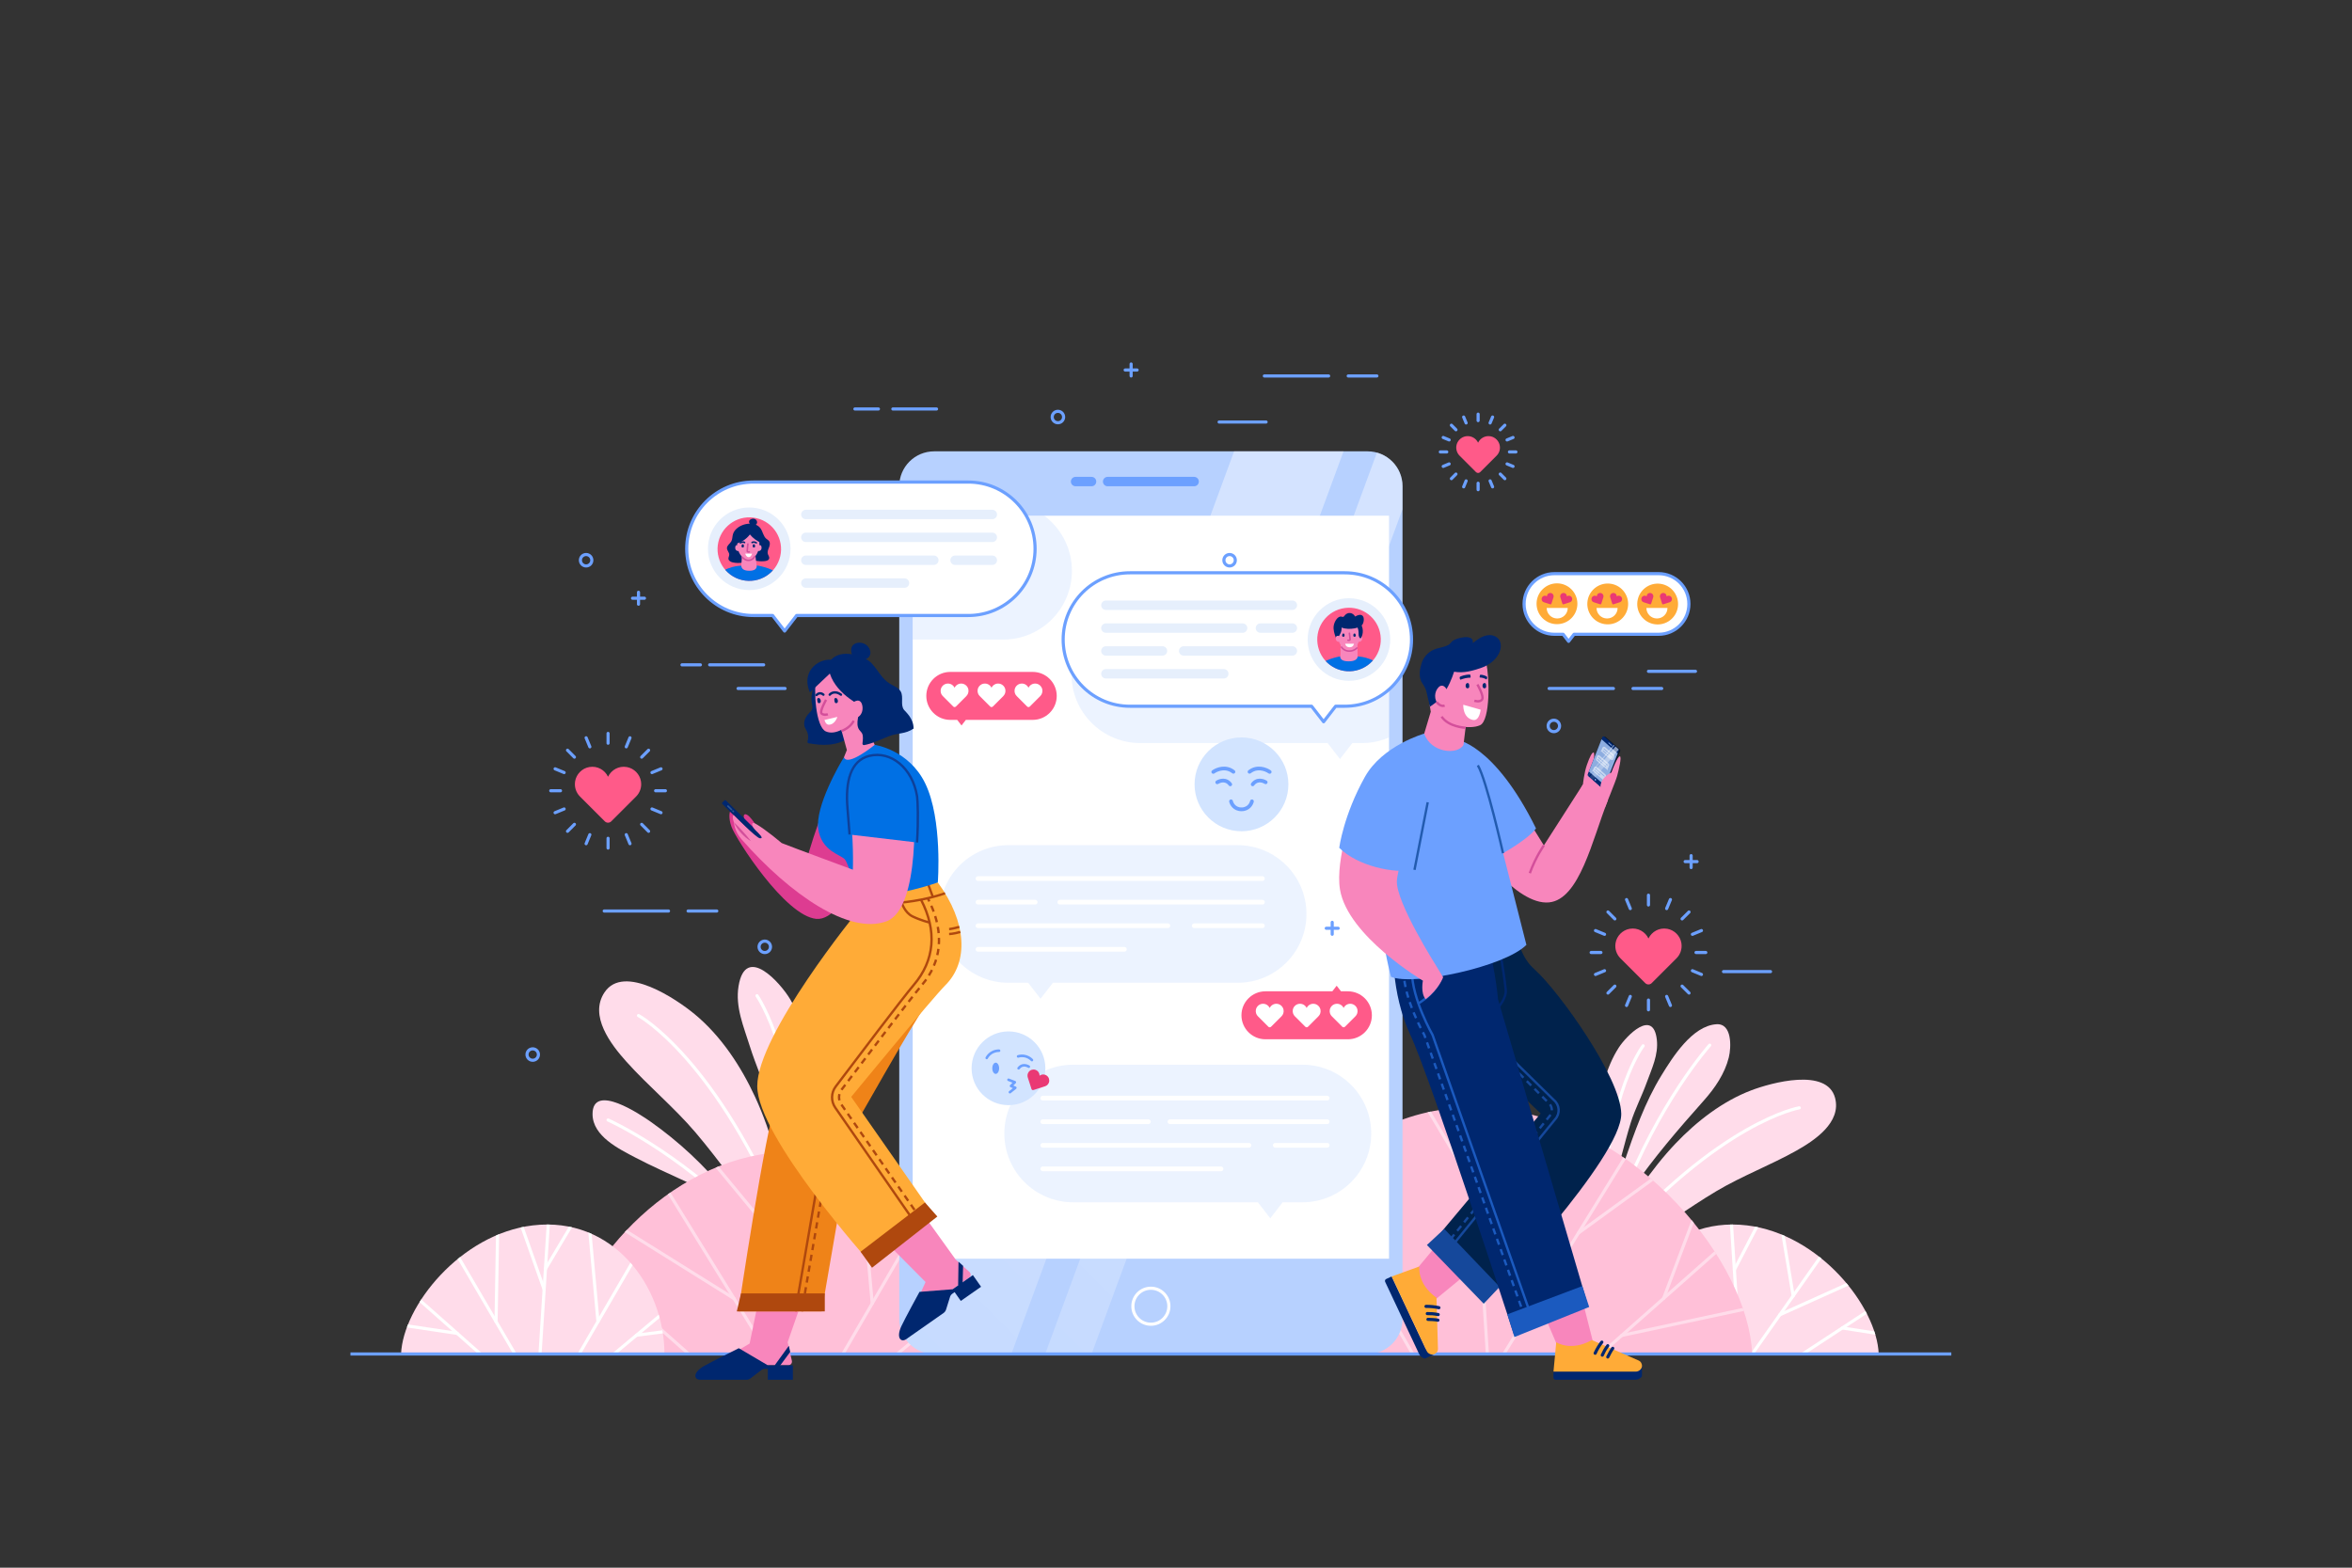 <?xml version="1.0" encoding="utf-8"?>
<!-- Generator: Adobe Illustrator 23.0.2, SVG Export Plug-In . SVG Version: 6.00 Build 0)  -->
<svg version="1.1" xmlns="http://www.w3.org/2000/svg" xmlns:xlink="http://www.w3.org/1999/xlink" x="0px" y="0px"
	 viewBox="0 0 750 500" style="enable-background:new 0 0 750 500;" xml:space="preserve">
<rect x="0" y="0" width="750" height="500" fill="#333333" stroke="none"/>
<style type="text/css">
	.st0{fill:#FFDCEA;}
	.st1{fill:none;stroke:#FFFFFF;stroke-linecap:round;stroke-miterlimit:10;}
	.st2{clip-path:url(#SVGID_2_);}
	.st3{fill:#FFC0D8;}
	.st4{clip-path:url(#SVGID_4_);}
	.st5{fill:none;stroke:#FFDCEA;stroke-linecap:round;stroke-miterlimit:10;}
	.st6{clip-path:url(#SVGID_6_);}
	.st7{clip-path:url(#SVGID_8_);}
	.st8{fill:#B7D1FF;}
	.st9{fill:none;stroke:#FFFFFF;stroke-linecap:round;stroke-linejoin:round;stroke-miterlimit:10;}
	.st10{fill:#FFFFFF;}
	.st11{fill:none;stroke:#6CA0FF;stroke-width:3;stroke-linecap:round;stroke-linejoin:round;stroke-miterlimit:10;}
	.st12{clip-path:url(#SVGID_10_);}
	.st13{fill:url(#SVGID_11_);}
	.st14{fill:url(#SVGID_12_);}
	.st15{opacity:0.25;clip-path:url(#SVGID_14_);fill:#B7D1FF;}
	.st16{clip-path:url(#SVGID_14_);}
	.st17{opacity:0.25;fill:#B7D1FF;}
	.st18{fill:none;stroke:#FFFFFF;stroke-width:1.5;stroke-linecap:round;stroke-linejoin:round;stroke-miterlimit:10;}
	.st19{fill:none;stroke:#6CA0FF;stroke-linejoin:round;stroke-miterlimit:10;}
	.st20{fill:#00276F;}
	.st21{fill:#F886BC;}
	.st22{fill:none;stroke:#D34F9B;stroke-width:0.75;stroke-miterlimit:10;}
	.st23{fill:none;stroke:#00276F;stroke-width:0.75;stroke-linecap:round;stroke-miterlimit:10;}
	.st24{fill:#DD3C91;}
	.st25{fill:#EF8318;}
	.st26{fill:none;stroke:#AF480E;stroke-width:0.75;stroke-miterlimit:10;}
	.st27{fill:none;stroke:#AF480E;stroke-width:0.75;stroke-miterlimit:10;stroke-dasharray:2,1.5;}
	.st28{fill:#FFAB37;}
	.st29{fill:none;stroke:#AF480E;stroke-width:0.75;stroke-linecap:round;stroke-miterlimit:10;}
	.st30{fill:none;stroke:#AF480E;stroke-width:0.75;stroke-miterlimit:10;stroke-dasharray:2.018,1.513;}
	.st31{fill:#AF480E;}
	.st32{fill:none;stroke:#2D5491;stroke-width:0.5;stroke-linecap:round;stroke-miterlimit:10;}
	.st33{fill:#0070E4;}
	.st34{fill:#D34F9B;}
	.st35{fill:none;stroke:#0E4099;stroke-width:0.75;stroke-miterlimit:10;}
	.st36{fill:none;stroke:#00276F;stroke-linecap:round;stroke-miterlimit:10;}
	.st37{fill:#00224C;}
	.st38{fill:none;stroke:#15489B;stroke-width:0.75;stroke-miterlimit:10;stroke-dasharray:2,1.5;}
	.st39{fill:none;stroke:#15489B;stroke-width:0.75;stroke-miterlimit:10;}
	.st40{fill:#15489B;}
	.st41{fill:none;stroke:#1B5ABF;stroke-width:0.75;stroke-miterlimit:10;}
	.st42{fill:none;stroke:#1B5ABF;stroke-width:0.75;stroke-miterlimit:10;stroke-dasharray:2,1.5;}
	.st43{fill:#1B5ABF;}
	.st44{fill:none;stroke:#00276F;stroke-width:0.75;stroke-miterlimit:10;}
	.st45{fill:#0A172B;}
	.st46{fill:#8DADE0;}
	.st47{fill:none;stroke:#8DADE0;stroke-width:0.25;stroke-linecap:round;stroke-miterlimit:10;}
	.st48{opacity:0.55;fill:#8DADE0;}
	.st49{opacity:0.51;fill:#FFFFFF;}
	.st50{clip-path:url(#SVGID_16_);fill:url(#SVGID_17_);}
	.st51{clip-path:url(#SVGID_16_);fill:url(#SVGID_18_);}
	.st52{fill:#6CA0FF;}
	.st53{fill:none;stroke:#225BAF;stroke-width:0.75;stroke-miterlimit:10;}
	.st54{fill:none;stroke:#6CA0FF;stroke-linecap:round;stroke-linejoin:round;stroke-miterlimit:10;}
	.st55{fill:#FF5A89;}
	.st56{fill:#D2E4FF;}
	.st57{fill:#EA3974;}
	.st58{fill:#FFFFFF;stroke:#6CA0FF;stroke-linecap:round;stroke-linejoin:round;stroke-miterlimit:10;}
	.st59{fill:#E6EFFC;}
	.st60{clip-path:url(#SVGID_20_);}
	.st61{fill:none;stroke:#D34F9B;stroke-width:0.5;stroke-linecap:round;stroke-linejoin:round;stroke-miterlimit:10;}
	.st62{fill:none;stroke:#00276F;stroke-width:0.5;stroke-linecap:round;stroke-linejoin:round;stroke-miterlimit:10;}
	.st63{fill:none;stroke:#E6EFFC;stroke-width:3;stroke-linecap:round;stroke-linejoin:round;stroke-miterlimit:10;}
	.st64{clip-path:url(#SVGID_22_);}
</style>
<g id="OBJECTS">
	<g>
		<g>
			<g>
				<g>
					<path class="st0" d="M510.22,379.7c-0.85-7.52-1.49-15.11-0.88-22.66c0.61-7.61,2.68-16.53,6.9-22.99
						c2.44-3.73,10.91-12.43,12.08-2.53c0.58,4.89-1.62,9.33-3.24,13.8c-1.55,4.28-3.71,8.41-5.07,12.75
						c-2.16,6.94-3.66,14.07-6.06,20.95"/>
				</g>
				<g>
					<path class="st0" d="M513.81,393.45c6.08-10.27,12.5-20.35,20.51-28.76c6.68-7.01,14.93-13.46,24.2-16.97
						c6.25-2.37,24.05-7.3,26.64,2.43c2.09,7.87-6.58,13.61-12.37,16.86c-8.3,4.65-17.24,8.01-25.44,12.88
						c-9.48,5.63-18.26,12.37-27.99,17.6"/>
				</g>
				<g>
					<path class="st0" d="M517.96,370.54c3.3-9.57,6.54-18.92,11.83-27.55c3.53-5.75,9.82-15.84,17.57-16.32
						c5-0.31,4.72,7.36,3.92,10.57c-1.28,5.18-4.44,9.8-7.94,13.73c-8.41,9.46-15.81,18.06-23.04,28.44"/>
				</g>
				<path class="st1" d="M545.19,333.35c0,0-16.38,18.3-28.18,49.37"/>
				<path class="st1" d="M573.74,353.33c0,0-25.31,4.29-60.87,45.11"/>
				<path class="st1" d="M523.96,333.55c0,0-11.12,14.27-12.8,51.73"/>
			</g>
			<g>
				<g>
					<path class="st0" d="M257.45,381.96c1.64-10.3,2.98-20.71,2.62-31.14c-0.37-10.52-2.66-22.92-8.08-32.08
						c-3.13-5.29-14.24-17.78-16.48-4.23c-1.1,6.7,1.65,12.95,3.6,19.2c1.87,5.99,4.59,11.81,6.19,17.87
						c2.55,9.69,4.17,19.6,7.05,29.21"/>
				</g>
				<g>
					<path class="st0" d="M251.99,387.29c-2.69-12.92-5.82-25.76-11.2-37.42c-4.49-9.72-10.82-19.42-19.27-26.4
						c-5.69-4.71-22.57-16.23-28.75-6.97c-5,7.49,2.03,16.59,6.93,22.06c7.02,7.83,15.18,14.54,22.03,22.57
						c7.91,9.28,14.7,19.47,23.01,28.42"/>
				</g>
				<g>
					<path class="st0" d="M231.6,380.31c-6.95-8.57-15.08-16.17-24.1-22.53c-3.05-2.15-18.59-12.69-18.55-2.42
						c0.03,7.04,8.46,11.1,13.65,13.83c10.71,5.63,22.3,9.68,32.26,16.54"/>
				</g>
				<path class="st1" d="M193.9,357.21c0,0,21.46,9.54,43.92,32"/>
				<path class="st1" d="M203.6,323.9c0,0,24.96,13.52,47.6,68.95"/>
				<path class="st1" d="M241.39,317.58c0,0,14.42,20.33,14.42,72.01"/>
			</g>
			<g>
				<path class="st0" d="M557.09,390.83c23.05,2.76,41.38,25.79,41.99,41.01h-83.99C515.09,410.19,531.59,387.78,557.09,390.83z"/>
				<g>
					<defs>
						<path id="SVGID_1_" d="M557.09,390.83c23.05,2.76,41.38,25.79,41.99,41.01h-83.99C515.09,410.19,531.59,387.78,557.09,390.83z
							"/>
					</defs>
					<clipPath id="SVGID_2_">
						<use xlink:href="#SVGID_1_"  style="overflow:visible;"/>
					</clipPath>
					<g class="st2">
						<line class="st1" x1="551.94" y1="387.56" x2="555.01" y2="435.66"/>
						<line class="st1" x1="553.05" y1="404.99" x2="561.17" y2="389.41"/>
						<line class="st1" x1="543.86" y1="434.55" x2="523.77" y2="399.99"/>
						<line class="st1" x1="539.03" y1="391.2" x2="536.28" y2="421.52"/>
						<line class="st1" x1="537.25" y1="436.91" x2="516.19" y2="419.33"/>
						<line class="st1" x1="524.02" y1="425.86" x2="514.92" y2="424.69"/>
						<line class="st1" x1="582.35" y1="398.32" x2="557.32" y2="433.86"/>
						<line class="st1" x1="568.28" y1="392.14" x2="571.8" y2="413.31"/>
						<line class="st1" x1="598.01" y1="416.63" x2="570.69" y2="434.55"/>
						<line class="st1" x1="592" y1="408.32" x2="567.56" y2="419.33"/>
						<line class="st1" x1="587.47" y1="423.54" x2="602.32" y2="425.86"/>
					</g>
				</g>
			</g>
			<g>
				<path class="st3" d="M245.63,367.76c-36.02,4.31-64.66,40.3-65.62,64.08h131.24C311.25,398.02,285.48,362.99,245.63,367.76z"/>
				<g>
					<defs>
						<path id="SVGID_3_" d="M245.63,367.76c-36.02,4.31-64.66,40.3-65.62,64.08h131.24C311.25,398.02,285.48,362.99,245.63,367.76z
							"/>
					</defs>
					<clipPath id="SVGID_4_">
						<use xlink:href="#SVGID_3_"  style="overflow:visible;"/>
					</clipPath>
					<g class="st4">
						<line class="st5" x1="253.67" y1="362.65" x2="248.88" y2="437.81"/>
						<line class="st5" x1="251.28" y1="399.58" x2="226.88" y2="370.06"/>
						<line class="st5" x1="266.31" y1="436.07" x2="297.7" y2="382.07"/>
						<line class="st5" x1="273.86" y1="368.34" x2="278.14" y2="415.71"/>
						<line class="st5" x1="276.64" y1="439.75" x2="309.53" y2="412.29"/>
						<line class="st5" x1="297.31" y1="422.49" x2="311.53" y2="420.66"/>
						<line class="st5" x1="251.96" y1="389.48" x2="267.95" y2="362.65"/>
						<line class="st5" x1="209.33" y1="374.05" x2="246.56" y2="434.42"/>
						<line class="st5" x1="194.72" y1="389.59" x2="234.06" y2="414.16"/>
						<line class="st5" x1="186.89" y1="402.88" x2="224.38" y2="436.07"/>
						<line class="st5" x1="180.01" y1="417.39" x2="208" y2="421.58"/>
					</g>
				</g>
			</g>
			<g>
				<path class="st3" d="M478.71,353.7c43.92,5.26,78.85,49.15,80.02,78.14H398.69C398.69,390.59,430.12,347.88,478.71,353.7z"/>
				<g>
					<defs>
						<path id="SVGID_5_" d="M478.71,353.7c43.92,5.26,78.85,49.15,80.02,78.14H398.69C398.69,390.59,430.12,347.88,478.71,353.7z"
							/>
					</defs>
					<clipPath id="SVGID_6_">
						<use xlink:href="#SVGID_5_"  style="overflow:visible;"/>
					</clipPath>
					<g class="st6">
						<line class="st5" x1="468.91" y1="347.46" x2="474.75" y2="439.11"/>
						<line class="st5" x1="471.83" y1="392.5" x2="501.58" y2="356.51"/>
						<line class="st5" x1="453.5" y1="437" x2="415.22" y2="371.15"/>
						<line class="st5" x1="444.29" y1="354.4" x2="439.07" y2="412.17"/>
						<line class="st5" x1="440.9" y1="441.49" x2="400.79" y2="408"/>
						<line class="st5" x1="415.69" y1="420.44" x2="398.36" y2="418.21"/>
						<line class="st5" x1="470.99" y1="380.19" x2="451.49" y2="347.46"/>
						<line class="st5" x1="522.98" y1="361.37" x2="477.58" y2="434.99"/>
						<line class="st5" x1="533.77" y1="371.15" x2="503.3" y2="393.29"/>
						<line class="st5" x1="550.35" y1="396.53" x2="504.63" y2="437"/>
						<line class="st5" x1="530.49" y1="414.11" x2="540.8" y2="386.75"/>
						<line class="st5" x1="517.15" y1="425.92" x2="562.62" y2="416.2"/>
					</g>
				</g>
			</g>
			<g>
				<path class="st0" d="M169.88,390.83c-23.05,2.76-41.38,25.79-41.99,41.01h83.99C211.87,410.19,195.38,387.78,169.88,390.83z"/>
				<g>
					<defs>
						<path id="SVGID_7_" d="M169.88,390.83c-23.05,2.76-41.38,25.79-41.99,41.01h83.99C211.87,410.19,195.38,387.78,169.88,390.83z
							"/>
					</defs>
					<clipPath id="SVGID_8_">
						<use xlink:href="#SVGID_7_"  style="overflow:visible;"/>
					</clipPath>
					<g class="st7">
						<line class="st1" x1="175.02" y1="387.56" x2="171.96" y2="435.66"/>
						<line class="st1" x1="173.49" y1="411.2" x2="165.79" y2="389.41"/>
						<line class="st1" x1="183.11" y1="434.55" x2="203.2" y2="399.99"/>
						<line class="st1" x1="187.94" y1="391.2" x2="190.68" y2="421.52"/>
						<line class="st1" x1="189.72" y1="436.91" x2="210.77" y2="419.33"/>
						<line class="st1" x1="202.95" y1="425.86" x2="212.05" y2="424.69"/>
						<line class="st1" x1="173.93" y1="404.73" x2="184.16" y2="387.56"/>
						<line class="st1" x1="144.61" y1="398.32" x2="165.79" y2="434.55"/>
						<line class="st1" x1="158.69" y1="392.14" x2="158.18" y2="421.52"/>
						<line class="st1" x1="132.28" y1="413.31" x2="156.27" y2="434.55"/>
						<line class="st1" x1="127.88" y1="422.59" x2="145.8" y2="425.27"/>
					</g>
				</g>
			</g>
		</g>
		<g>
			<g>
				<path class="st8" d="M436.1,431.84H297.88c-6.15,0-11.13-4.98-11.13-11.13V155.08c0-6.15,4.98-11.13,11.13-11.13H436.1
					c6.15,0,11.13,4.98,11.13,11.13v265.63C447.22,426.86,442.24,431.84,436.1,431.84z"/>
				<g>
					<path class="st9" d="M372.73,416.61c0,3.17-2.57,5.74-5.74,5.74c-3.17,0-5.74-2.57-5.74-5.74c0-3.17,2.57-5.74,5.74-5.74
						C370.16,410.87,372.73,413.44,372.73,416.61z"/>
				</g>
				<rect x="291.04" y="164.48" class="st10" width="151.89" height="236.97"/>
				<line class="st11" x1="353.2" y1="153.59" x2="380.78" y2="153.59"/>
				<line class="st11" x1="342.98" y1="153.59" x2="348.07" y2="153.59"/>
				<g>
					<defs>
						<path id="SVGID_9_" d="M436.1,431.84H297.88c-6.15,0-11.13-4.98-11.13-11.13V155.08c0-6.15,4.98-11.13,11.13-11.13H436.1
							c6.15,0,11.13,4.98,11.13,11.13v265.63C447.22,426.86,442.24,431.84,436.1,431.84z"/>
					</defs>
					<clipPath id="SVGID_10_">
						<use xlink:href="#SVGID_9_"  style="overflow:visible;"/>
					</clipPath>
					<g class="st12">
						<linearGradient id="SVGID_11_" gradientUnits="userSpaceOnUse" x1="482.741" y1="155.6" x2="242.077" y2="396.264">
							<stop  offset="0.27" style="stop-color:#FFFFFF;stop-opacity:0.4"/>
							<stop  offset="1" style="stop-color:#FFFFFF;stop-opacity:0.2"/>
						</linearGradient>
						<polygon class="st13" points="405,112.76 284.91,439.1 319.82,439.1 439.9,112.76 						"/>
						<linearGradient id="SVGID_12_" gradientUnits="userSpaceOnUse" x1="513.359" y1="160.626" x2="282.748" y2="391.238">
							<stop  offset="0.27" style="stop-color:#FFFFFF;stop-opacity:0.4"/>
							<stop  offset="1" style="stop-color:#FFFFFF;stop-opacity:0.2"/>
						</linearGradient>
						<polygon class="st14" points="450.7,112.76 330.61,439.1 345.41,439.1 465.5,112.76 						"/>
					</g>
				</g>
				<g>
					<defs>
						<rect id="SVGID_13_" x="291.04" y="164.48" width="151.89" height="236.97"/>
					</defs>
					<clipPath id="SVGID_14_">
						<use xlink:href="#SVGID_13_"  style="overflow:visible;"/>
					</clipPath>
					<path class="st15" d="M319.86,160.11h-70.64c-12.12,0-21.94,9.82-21.94,21.94v0c0,12.12,9.82,21.94,21.94,21.94h6.3l3.95,5.1
						l3.95-5.1h56.45c12.12,0,21.94-9.82,21.94-21.94v0C341.8,169.94,331.98,160.11,319.86,160.11z"/>
					<path class="st15" d="M363.61,193.11h70.64c12.12,0,21.94,9.82,21.94,21.94l0,0c0,12.12-9.82,21.94-21.94,21.94h-3.01
						l-3.95,5.1l-3.95-5.1h-59.73c-12.12,0-21.94-9.82-21.94-21.94l0,0C341.67,202.93,351.49,193.11,363.61,193.11z"/>
					<g class="st16">
						<path class="st17" d="M394.66,269.56h-73.11c-12.12,0-21.94,9.82-21.94,21.94l0,0c0,12.12,9.82,21.94,21.94,21.94h6.3
							l3.95,5.1l3.95-5.1h58.91c12.12,0,21.94-9.82,21.94-21.94l0,0C416.6,279.38,406.77,269.56,394.66,269.56z"/>
						<g>
							<line class="st18" x1="311.86" y1="280.22" x2="402.55" y2="280.22"/>
							<line class="st18" x1="337.95" y1="287.74" x2="402.55" y2="287.74"/>
							<line class="st18" x1="311.86" y1="287.74" x2="330.1" y2="287.74"/>
							<line class="st18" x1="380.81" y1="295.26" x2="402.55" y2="295.26"/>
							<line class="st18" x1="311.86" y1="295.26" x2="372.41" y2="295.26"/>
							<line class="st18" x1="311.86" y1="302.77" x2="358.54" y2="302.77"/>
						</g>
					</g>
					<g class="st16">
						<path class="st17" d="M342.2,339.58h73.11c12.12,0,21.94,9.82,21.94,21.94v0c0,12.12-9.82,21.94-21.94,21.94h-6.3l-3.95,5.1
							l-3.95-5.1H342.2c-12.12,0-21.94-9.82-21.94-21.94v0C320.26,349.4,330.09,339.58,342.2,339.58z"/>
						<g>
							<line class="st18" x1="332.52" y1="350.24" x2="423.21" y2="350.24"/>
							<line class="st18" x1="373.07" y1="357.76" x2="423.21" y2="357.76"/>
							<line class="st18" x1="332.52" y1="357.76" x2="366.19" y2="357.76"/>
							<line class="st18" x1="406.66" y1="365.28" x2="423.21" y2="365.28"/>
							<line class="st18" x1="332.52" y1="365.28" x2="398.27" y2="365.28"/>
							<line class="st18" x1="332.52" y1="372.8" x2="389.36" y2="372.8"/>
						</g>
					</g>
				</g>
			</g>
			<line class="st19" x1="111.75" y1="431.84" x2="622.23" y2="431.84"/>
		</g>
		<g>
			<g>
				<g>
					<path class="st20" d="M267.71,218.36c-0.66-0.94-1.42-1.92-2.53-2.22c-0.31-0.09-0.64-0.11-0.97-0.12
						c-1.3-0.02-2.61,0.31-3.75,0.96c-0.32,0.18-0.63,0.39-0.89,0.66c-0.3,0.32-0.42,0.58-0.39,1.01c0.03,0.31,0.03,0.63,0.01,0.95
						c-0.03,0.49-0.14,0.97-0.25,1.44c-0.29,1.28-0.24,2.5,0.04,3.79c0.1,0.48,0.12,1.01-0.07,1.46c-0.17,0.4-0.48,0.71-0.78,1.01
						c-0.58,0.61-1.11,1.3-1.43,2.11c-0.31,0.8-0.39,1.74-0.07,2.54c0.17,0.42,0.43,0.79,0.63,1.19c0.51,1.02,0.59,2.26,0.23,3.35
						c-0.08,0.25,0.09,0.51,0.35,0.56c2.26,0.42,4.56,0.66,6.84,0.41c2.46-0.27,4.9-1.13,6.82-2.76"/>
				</g>
				<path class="st21" d="M260.33,215.86c-0.95,4.32-0.23,15.98,3.01,17.42c3.23,1.45,7.31-1.79,8.52-3.25
					c1.78-2.13,5.13-11.15,2.12-14.02C270.97,213.14,261.66,209.8,260.33,215.86z"/>
				<path class="st21" d="M267.69,230.65l2.36,8.57l-0.94,2.32c0,0-0.63,4.62,0.14,4.86c3.07,0.94,9.82-8.49,9.82-8.49l-5.41-12.34"
					/>
				<path class="st20" d="M276.23,216.57c-0.94-4.09-6.06-6.68-10.48-6c-3.62-1.04-10.65,2.77-7.5,10.26c0,0,2.79-2.59,6.37-6.01
					c2.26,7.09,10.85,10.67,10.85,10.67S277.37,221.5,276.23,216.57z"/>
				<g>
					<path class="st20" d="M264.72,210.79c3.25-4.34,11.09-1.51,13.14,0.67c2.32,2.47,3.24,4.97,5.92,6.61
						c1.24,0.76,2.78,1.25,3.47,2.53c0.94,1.77-0.21,4.24,1.03,5.81c0.52,0.66,3.04,2.69,3.04,5.96c-2.75,1.88-4.98,1.27-8.03,2.5
						c-2.22,0.89-5.26,2.35-7.75,2.77c-0.3,0.05-0.55-0.21-0.52-0.51c0.12-1.06,0.32-2.41-0.14-3.24c-0.24-0.43-0.63-0.76-0.91-1.16
						c-0.69-0.99-0.61-2.31-0.42-3.51c0.19-1.19,0.47-2.43,0.11-3.59c-0.34-1.07-1.18-1.89-2.06-2.58"/>
				</g>
				<g>
					<path class="st20" d="M273.06,210.2c-0.63,0.07-1.07-0.59-1.3-1.18c-0.3-0.78-0.49-1.65-0.23-2.44
						c0.62-1.85,3.07-1.96,4.49-1.04c1.22,0.8,2.11,2.6,1.12,3.91c-0.69,0.92-2.12,1.12-3.16,1.33"/>
				</g>
				<g>
					<path class="st21" d="M271.61,224.48c0.01-0.17,0.16-0.28,0.3-0.37c0.63-0.43,1.4-0.87,2.1-0.57c0.36,0.15,0.62,0.49,0.77,0.85
						c0.49,1.22,0.35,2.84-0.58,3.84c-0.83,0.9-3.01,1.51-3.38-0.15"/>
				</g>
				<path class="st22" d="M263.42,223.2c0,0-2.12,3.69-1.45,4.36c0.67,0.67,2.02,0.26,2.02,0.26"/>
				<g>
					<path class="st20" d="M266.04,223.07c-0.02,0.28,0.09,0.62,0.13,0.83c0.07,0.38,0.5,0.47,0.79,0.27
						c0.54-0.37,0.06-1.82-0.65-1.52C266.12,222.72,266.05,222.88,266.04,223.07z"/>
				</g>
				<g>
					<path class="st20" d="M260.58,223.07c-0.02,0.28,0.09,0.62,0.13,0.83c0.07,0.38,0.5,0.47,0.79,0.27
						c0.54-0.37,0.06-1.82-0.65-1.52C260.66,222.72,260.59,222.88,260.58,223.07z"/>
				</g>
				<path class="st23" d="M264.58,221.56c0,0,1.32-1.65,3.59,0"/>
				<path class="st23" d="M260.36,221.67c0.5-0.49,1.31-0.88,2.21-0.11"/>
				<path class="st10" d="M262.91,229.64l4.11-0.99c0,0-0.73,2.49-2.77,2.49C263.27,231.13,262.91,229.64,262.91,229.64z"/>
				<path class="st22" d="M268.37,233.12c0,0,2.75-0.9,3.85-3.24"/>
			</g>
			<path class="st24" d="M232.79,258.84c0,0-0.66,1.8,0.47,4.87c1.45,3.96,17.11,28.45,27.05,29.36
				c9.94,0.91,19.94-28.89,19.94-38.07c0-9.17-8.09-11.91-13.28-5.3c-5.19,6.62-11.17,29.61-11.17,29.61L232.79,258.84z"/>
			<g>
				<path class="st24" d="M243.04,266.87c-0.38-1.36-1.9-3.64-2.71-4.75c-0.45-0.62-2.01-2.8-2.91-2.37
					c-0.61,0.29,0.03,1.92,0.28,2.38c0.35,0.66,0.84,1.22,1.33,1.77"/>
			</g>
			<g>
				<g>
					<path class="st21" d="M242.98,409.36l-3.94,19.15c0,0-15.71,9.24-15.71,9.43c0,0.2,14.95,0.74,14.95,0.74l6.62-3.24h6.46
						c0.76,0,1.32-0.7,1.15-1.44l-1.35-5.9l7.01-20.16"/>
					<path class="st20" d="M224.4,435.74c2.36-1.37,11.19-5.74,11.19-5.74l9.25,5.45h7.99v4.61h-7.99v-3.48h-1.02
						c-0.36,0-0.7,0.12-0.99,0.34l-3.49,2.69c-0.38,0.29-0.84,0.45-1.32,0.45c0,0-12.65,0-14.71,0
						C221.27,440.06,220.81,437.83,224.4,435.74z"/>
					<g>
						<polygon class="st20" points="248.18,436.32 251.98,431.19 251.54,429.24 247.03,435.46 						"/>
					</g>
				</g>
				<path class="st25" d="M297.1,281.46c0,0,12.06,19.05-1.36,38.28c-5.42,7.77-23.66,40.23-23.66,40.23l-10.06,58.29h-26.59
					c0,0,8.53-57.74,12.37-68.16c3.84-10.41,27.81-59.3,27.81-59.3v-7.56"/>
				<path class="st26" d="M285.23,318.58c-5.42,7.77-21.54,41.38-21.54,41.38l-10.06,58.29"/>
				<path class="st27" d="M287.27,318.58c-5.42,7.77-21.54,41.38-21.54,41.38l-10.06,58.29"/>
				<g>
					<path class="st21" d="M281.64,395.29l13.5,13.6c0,0-7.46,16.35-7.35,16.51c0.11,0.16,12.5-7.87,12.5-7.87l3.52-6.36l5.22-3.66
						c0.61-0.43,0.67-1.31,0.11-1.82l-4.43-4.01l-11.6-16.15"/>
					<path class="st20" d="M287.41,423c1.13-2.44,5.8-10.97,5.8-10.97l10.56-0.83l6.46-4.52l2.61,3.72l-6.46,4.52l-1.97-2.81
						l-0.82,0.58c-0.29,0.2-0.5,0.49-0.61,0.83l-1.3,4.15c-0.14,0.45-0.43,0.84-0.81,1.11c0,0-10.22,7.15-11.88,8.32
						C287.32,428.27,285.68,426.73,287.41,423z"/>
					<g>
						<polygon class="st20" points="306.94,410.02 307.11,403.73 305.65,402.41 305.53,409.98 						"/>
					</g>
				</g>
				<path class="st28" d="M274.35,283.07l-0.97,7.73c0,0-31.91,39.12-31.91,55.62c0,16.11,36.01,56.31,36.01,56.31l20.17-15.35
					l-26.22-37.53c0,0,25.63-31.22,30.05-35.65c7.4-7.4,6.9-20.01-2.44-32.75"/>
				<path class="st26" d="M273.72,288.07c0,0,14.18,1.46,27.64-3.16"/>
				<line class="st29" x1="279.73" y1="288.29" x2="279.73" y2="283.73"/>
				<line class="st26" x1="297.47" y1="286.08" x2="295.91" y2="281.86"/>
				<path class="st26" d="M292.63,391.21l-26.28-37.93c-1.41-2.04-1.36-4.75,0.13-6.73c6.12-8.11,21.58-28.54,24.83-32.33
					c6.81-7.96,7.52-17.32,2.39-27.27"/>
				<g>
					<g>
						<line class="st26" x1="293.04" y1="387.95" x2="292.47" y2="387.13"/>
						<path class="st30" d="M291.61,385.88l-23.34-33.64c-0.99-1.42-0.95-3.32,0.09-4.7c5.48-7.26,22.2-29.37,25.58-33.33
							c6.44-7.54,7.04-16.63,2.73-26.03"/>
						<path class="st26" d="M296.35,287.5c-0.14-0.3-0.29-0.6-0.45-0.9"/>
					</g>
				</g>
				<path class="st26" d="M287.54,287.86c0,0,0.88,3.18,3.45,4.42s5.45,1.98,5.45,1.98"/>
				<path class="st26" d="M302.65,296.33c0,0,1.16-0.09,3.25-0.71"/>
				<path class="st26" d="M302.65,297.9c0,0,1.49-0.04,3.58-0.67"/>
				<polygon class="st31" points="274.42,399.23 278.07,404.33 298.9,388 294.94,383.52 				"/>
				<polygon class="st31" points="234.95,418.26 236.3,412.51 263.01,412.51 263.01,418.26 				"/>
			</g>
			<g>
				<path class="st20" d="M245.42,269.04c0.12,0.12,0.12,0.31,0,0.42l-0.71,0.72c-0.12,0.12-0.31,0.12-0.42,0l-13.96-13.77
					c-0.12-0.12-0.12-0.31,0-0.42l0.71-0.72c0.12-0.12,0.31-0.12,0.42,0"/>
				<line class="st32" x1="232.13" y1="257.1" x2="233.26" y2="258.21"/>
				<line class="st32" x1="233.7" y1="258.67" x2="233.88" y2="258.84"/>
			</g>
			<path class="st33" d="M295.03,249.85c-5.23-10.77-16.1-12.29-16.1-12.29s-8.63,7.08-9.81,3.98c-1.26,1.87-9.29,15.8-8.19,22.92
				c1.1,7.13,7.26,8.11,8.5,9.66c1.23,1.55,4.15,11.44,4.53,12.13c12.43-0.24,25.09-4.8,25.09-4.8S300.61,261.35,295.03,249.85z"/>
			<g>
				<path class="st21" d="M290.94,252.64c-2.18-8.33-9.15-12.75-15.28-10.54c-5.29,1.91-6.36,8.07-4.84,16.19
					c1.52,8.12,1.14,19.09,1.14,19.09s-19.1-7.06-22.69-8.49c-3.68-3.13-8.23-6.41-9-6.41c-0.77,0-0.39,1.28,0.66,2.33
					c1.09,1.09,2.86,2.69,1.38,2.56c-1.12-0.1-8.39-7.42-8.39-7.42c-0.61,0.61,0.11,2.31,0.11,2.31s0.11,2.8,2.39,5.39
					c15.82,17.98,34.44,30.5,46.21,26.21C293.71,289.83,291.72,255.61,290.94,252.64z"/>
				<g>
					<path class="st34" d="M239.46,268.27c-1.21-0.67-2.24-1.59-3.16-2.6c-0.9-1.02-1.72-2.13-2.27-3.4
						c1.03,0.92,1.92,1.91,2.83,2.9C237.75,266.18,238.64,267.16,239.46,268.27z"/>
				</g>
				<path class="st33" d="M292.44,254.02c-1.46-9.16-8.46-14.64-15.27-12.92c-5.87,1.48-7.68,7.98-6.91,16.85
					c0.23,2.6,0.45,5.46,0.65,8.22l21.51,2.53C292.88,261.39,292.64,255.26,292.44,254.02z"/>
				<path class="st35" d="M292.43,268.69c0.45-7.3,0.21-13.44,0.01-14.68c-1.46-9.16-8.46-14.64-15.27-12.92
					c-5.87,1.48-7.68,7.98-6.91,16.85c0.23,2.6,0.45,5.46,0.65,8.22"/>
			</g>
		</g>
		<g>
			<g>
				<g>
					<g>
						<path class="st20" d="M442.02,407.93l1.74-0.82l10.67,22.67c0.52,1.1,1.57,1.85,2.78,1.97l0.13,0.18l-2.8,1.32
							c-0.1,0.05-0.22,0.06-0.33,0.02l-0.1-0.03c-0.7-0.23-1.27-0.73-1.59-1.4l-10.82-23C441.53,408.5,441.68,408.09,442.02,407.93z
							"/>
						<path class="st21" d="M472.08,380.33l-19.76,23.76l-7.22,4.31l10.26,21.8c0.34,0.72,1.21,1.04,1.93,0.69l0,0
							c0.54-0.26,0.87-0.82,0.83-1.42L457.07,415l21.64-17.79"/>
						<path class="st28" d="M458.07,413.91l0.46,16.33c0.02,0.67-0.42,1.33-1.1,1.65l0,0c-0.91,0.43-2.09-0.16-2.46-0.96
							l-11.2-23.81l8.85-3.19C452.61,403.92,451.76,409.42,458.07,413.91z"/>
						<path class="st36" d="M458.83,417.08c-1.35-0.3-2.73-0.44-4.11-0.42"/>
						<path class="st36" d="M458.6,419.27c-1.46-0.28-2.24-0.3-3.47-0.31"/>
						<path class="st36" d="M458.52,421.06c-0.97-0.2-2.19-0.22-3.18-0.26"/>
					</g>
					<path class="st37" d="M482.5,297.04l2.83,6.56c0.92,2.13,2.29,4.04,4.02,5.59c7.77,6.98,27.41,34.42,27.63,45.99
						c0.26,13.98-42.67,59.02-42.67,59.02l-16.76-18.81l33.74-40.26l-29.3-27.99c0,0-13.38-4.72-7.99-28.67"/>
					<path class="st38" d="M462.48,395.3l31.59-39.27c1.16-1.27,1-3.25-0.33-4.33l-26.86-26.96c0,0-13.38-4.91-8.01-29.77"/>
					<path class="st39" d="M462.39,398.19l33.52-41.22c1.65-1.81,1.43-4.63-0.47-6.16c0,0-28.65-28.1-28.75-28.15
						c-1.42-0.62-10.14-5.6-5.09-28.94"/>
					<polygon class="st40" points="460.54,391.95 455.01,397.08 473.12,415.81 478.21,410.42 					"/>
				</g>
				<g>
					<g>
						<path class="st20" d="M495.36,439.38v-1.92h25.05c1.22,0,2.34-0.64,2.96-1.68l0.21-0.04v3.09c0,0.12-0.04,0.23-0.12,0.31
							l-0.07,0.08c-0.5,0.54-1.2,0.84-1.94,0.84h-25.42C495.67,440.06,495.36,439.75,495.36,439.38z"/>
						<path class="st21" d="M485.93,404.19l10.34,24.22l0.82,8.37h24.1c0.8,0,1.45-0.65,1.45-1.45l0,0c0-0.6-0.37-1.14-0.93-1.35
							l-13.54-5.21l-6.88-27.16"/>
						<path class="st28" d="M507.6,427.4l14.97,6.54c0.62,0.27,1.03,0.95,1.03,1.7l0,0c0,1-1.03,1.82-1.92,1.82h-26.31l0.88-9.37
							C496.24,428.09,500.85,431.2,507.6,427.4z"/>
						<path class="st36" d="M510.79,428.06c-0.85,1.09-1.56,2.28-2.13,3.54"/>
						<path class="st36" d="M512.68,429.2c-0.88,1.2-1.23,1.9-1.75,3.01"/>
						<path class="st36" d="M514.27,430.04c-0.6,0.79-1.13,1.89-1.59,2.76"/>
					</g>
					<path class="st20" d="M444.34,301.46c0,0-1.06,14.8,5.46,28.78c6.52,13.98,32.88,95.16,32.88,95.16l23.38-10.06l-28.37-96.61
						c0,0-0.94-12.05-5.81-27.93"/>
					<path class="st41" d="M489.24,422.58l-32.42-92.48c0,0-6.59-11.51-6.59-20.28"/>
					<path class="st42" d="M487.41,423.37l-33.21-93.26c0,0-6.59-11.51-6.59-20.28"/>
					<polygon class="st43" points="480.66,419.2 482.91,426.44 506.76,416.85 504.56,410.18 					"/>
				</g>
				<path class="st41" d="M452.11,320.11c0,0,6.62-3.32,8.34-10.85"/>
				<path class="st44" d="M477.77,321.29c0,0,2.64-3.03,2.38-5.5c-0.7-6.82-2.38-15.45-2.38-15.45"/>
			</g>
			<g>
				<path class="st21" d="M510.66,257.58l-5.86-5.95c0,0,5.48-13.75,6.09-13.62c1.26,0.27-1.01,6.12-1.01,6.12s3.21-6.26,3.66-5.84
					c0.8,0.74-1.51,7.14-1.51,7.14s2.8-6.19,3.35-5.54c0.55,0.65-2,10.27-2,10.27L510.66,257.58z"/>
				<path class="st21" d="M503.68,252.28l1.09-2.12c0,0,0.34-3.62,1.27-6.25c0.93-2.64,1.61-3.91,2.1-3.91c0.49,0,0,4.1,0,4.1
					s0.84,3.53-0.38,5.82"/>
				<g>
					<path class="st45" d="M511,251.48l-4.07-3.81c-0.18-0.15-0.24-0.42-0.15-0.64l4.63-12.16c0,0,0.21,0.05,0.36,0.09
						c0.08,0.02,0.18,0.04,0.26,0.11l4.46,3.89c0.18,0.15,0.24,0.42,0.15,0.64l-4.63,11.73c-0.07,0.17-0.22,0.28-0.37,0.29
						L511,251.48z"/>
					<path class="st20" d="M510.87,251.4l-4.41-3.85c-0.18-0.15-0.24-0.42-0.15-0.64l4.65-11.79c0.1-0.26,0.4-0.34,0.6-0.16
						l4.46,3.89c0.18,0.15,0.24,0.42,0.15,0.64l-4.63,11.73C511.43,251.5,511.1,251.59,510.87,251.4z"/>
					<polygon class="st46" points="506.65,246.07 511.8,250.56 515.85,240.29 510.7,235.8 					"/>
					<path class="st46" d="M508.95,248.81c-0.04,0.16-0.17,0.24-0.29,0.17c-0.12-0.07-0.19-0.26-0.15-0.42
						c0.04-0.16,0.17-0.24,0.29-0.17C508.92,248.46,508.99,248.64,508.95,248.81z"/>
					<line class="st47" x1="512.99" y1="236.93" x2="513.89" y2="237.74"/>
					<g>
						<path class="st48" d="M510.35,238.94c-0.04,0.15-0.16,0.23-0.27,0.16c-0.11-0.06-0.18-0.24-0.14-0.4s0.16-0.23,0.27-0.16
							C510.32,238.61,510.38,238.79,510.35,238.94z"/>
						<path class="st49" d="M514.54,240.65l-2.72-2.37c-0.29-0.25-0.73-0.13-0.87,0.24l-0.33,0.86l-0.27,0.05l3.32,2.88
							c0.29,0.25,0.73,0.13,0.87-0.24l0.21-0.52C514.87,241.23,514.78,240.87,514.54,240.65z"/>
						<line class="st47" x1="511.47" y1="238.86" x2="514.21" y2="241.24"/>
						<line class="st47" x1="511.22" y1="239.51" x2="512.79" y2="240.87"/>
					</g>
					<g>
						<path class="st48" d="M507.7,245.25c-0.04,0.15-0.16,0.23-0.27,0.16c-0.11-0.06-0.18-0.24-0.14-0.4
							c0.04-0.15,0.16-0.23,0.27-0.16C507.68,244.91,507.74,245.09,507.7,245.25z"/>
						<path class="st49" d="M511.89,246.96l-2.72-2.37c-0.29-0.25-0.73-0.13-0.87,0.24l-0.33,0.86l-0.27,0.05l3.32,2.88
							c0.29,0.25,0.73,0.13,0.87-0.24l0.21-0.52C512.22,247.54,512.14,247.17,511.89,246.96z"/>
						<line class="st47" x1="508.83" y1="245.16" x2="511.57" y2="247.54"/>
						<line class="st47" x1="508.58" y1="245.81" x2="510.15" y2="247.18"/>
					</g>
					<g>
						<path class="st48" d="M513.46,245.67c-0.04,0.15-0.16,0.23-0.27,0.16c-0.11-0.06-0.18-0.24-0.14-0.4
							c0.04-0.15,0.16-0.23,0.27-0.16C513.43,245.34,513.5,245.51,513.46,245.67z"/>
						<path class="st49" d="M512.96,243.51l-2.94-2.56c-0.24-0.21-0.61-0.11-0.73,0.2l-0.32,0.82c-0.09,0.22-0.03,0.48,0.15,0.63
							l3.62,3.13l-0.09-0.44l0.46-1.15C513.19,243.92,513.13,243.66,512.96,243.51z"/>
						<line class="st47" x1="509.77" y1="241.6" x2="512.51" y2="243.98"/>
						<line class="st47" x1="509.52" y1="242.25" x2="511.09" y2="243.62"/>
						<line class="st47" x1="511.32" y1="243.84" x2="511.93" y2="244.37"/>
					</g>
					<g>
						<defs>
							<path id="SVGID_15_" d="M510.87,251.4l-4.41-3.85c-0.18-0.15-0.24-0.42-0.15-0.64l4.65-11.79c0.1-0.26,0.4-0.34,0.6-0.16
								l4.46,3.89c0.18,0.15,0.24,0.42,0.15,0.64l-4.63,11.73C511.43,251.5,511.1,251.59,510.87,251.4z"/>
						</defs>
						<clipPath id="SVGID_16_">
							<use xlink:href="#SVGID_15_"  style="overflow:visible;"/>
						</clipPath>
						
							<linearGradient id="SVGID_17_" gradientUnits="userSpaceOnUse" x1="578.73" y1="149.943" x2="586.724" y2="136.097" gradientTransform="matrix(-0.974 -0.229 0.229 -0.974 1045.878 516.288)">
							<stop  offset="0" style="stop-color:#FFFFFF;stop-opacity:0.6"/>
							<stop  offset="0.888" style="stop-color:#FFFFFF;stop-opacity:0.1"/>
						</linearGradient>
						<polygon class="st50" points="515.96,237.12 516.98,238.13 506.67,250.33 505.65,249.33 						"/>
						
							<linearGradient id="SVGID_18_" gradientUnits="userSpaceOnUse" x1="579.536" y1="151.295" x2="587.516" y2="137.474" gradientTransform="matrix(-0.974 -0.229 0.229 -0.974 1045.878 516.288)">
							<stop  offset="0" style="stop-color:#FFFFFF;stop-opacity:0.6"/>
							<stop  offset="0.888" style="stop-color:#FFFFFF;stop-opacity:0.1"/>
						</linearGradient>
						<polygon class="st51" points="515.88,235.99 516.13,236.24 505.82,248.45 505.57,248.19 						"/>
					</g>
				</g>
				<path class="st21" d="M486.53,260.35l5.78,9.28l12.47-19.47c0,0,8.9,0.83,7.88,5.24c-4.94,12.48-8.97,31.45-18.69,32.41
					c-10.68,1.06-24.29-18.91-24.29-18.91"/>
				<path class="st22" d="M492.31,269.63c0,0-2.58,3.58-4.49,8.86"/>
				<path class="st21" d="M511.64,257.88c0,0,3.59-8.74,4.03-10.4c0.44-1.66,1.58-6.24,0.85-6.24c-0.73,0-2.46,4.39-2.66,5.12
					c-1.47,0.78-3.54,2.2-3.52,4.74"/>
				<path class="st52" d="M464.14,235.8c0,0,12.2,1.13,25.66,28.42c-2.64,3.84-16.34,11.94-20.13,11.87
					c-4.1-5.99-7.96-21.34-7.96-21.34"/>
			</g>
			<g>
				<path class="st52" d="M476.17,259.74c-3.79-14.97-9.5-22.17-9.5-22.17l-12.52-3.59l-10.13,12.58
					c-10.18,30.94-0.45,64.98-0.45,64.98c7.02,2.99,36.08-3.09,43.17-10.18C486.75,301.36,479.37,272.36,476.17,259.74z"/>
				<path class="st53" d="M479.28,272.13c0,0-5.31-23.58-8.03-28.03"/>
			</g>
			<g>
				<path class="st21" d="M431.81,257.58c0,0-6.13,16.48-4.51,26.15c2.49,14.86,26.43,29.05,26.43,29.05s-0.81,4,0.88,5.89
					c4.21-3.14,5.56-6.96,5.56-6.96l-2-3.33c0,0-13.12-20.65-12.74-27.46c0.27-4.81,7.73-28.7,7.73-28.7"/>
				<path class="st52" d="M454.16,233.98c0,0-13.3,3.73-18.93,13.81c-6.83,12.22-8.18,22.61-8.18,22.61
					c5.82,5.82,17.55,8.35,23.99,7.01l4.59-23.38"/>
				<line class="st53" x1="451.05" y1="277.43" x2="455.27" y2="255.88"/>
			</g>
			<g>
				<path class="st21" d="M467.94,227.21l-6.75-11.71l-5.3,9.34l0.35,2.15l-2.09,6.99c2.09,6.19,10.72,6.89,12.52,3.59
					L467.94,227.21"/>
				<path class="st21" d="M473.9,211.5c1.1,4.17,1.4,18.31-1.95,19.81c-3.34,1.49-10.1,0.07-12.07-2.46
					c-1.71-2.19-3.33-13.96-0.25-16.83C462.7,209.15,472.35,205.66,473.9,211.5z"/>
				<g>
					<path class="st20" d="M463.68,214.24c3.15,0.54,5.89-0.33,8.33-1.12c2.44-0.79,4.74-2.34,5.92-4.62
						c0.99-1.9,1.05-4.58-1.35-5.63c-0.57-0.25-1.21-0.34-1.84-0.3c-2.01,0.14-3.6,1.36-5.12,2.54c0.63-3.15-5.33-1.71-6.57-0.57
						c-0.39,0.36-0.65,0.82-1.12,1.1c-1.41,0.85-3.21,0.9-4.72,1.56c-1.86,0.81-3.33,2.46-3.92,4.4c-0.49,1.62-1.1,4.31,0.22,6.26
						c0.63,0.93,1.24,1.95,1.42,3.05l1.05,4.5c0,0,2.11-1.52,2.34-1.7c0.83-0.66,1.14-1.51,1.81-2.32
						C461.84,219.33,462.99,216.35,463.68,214.24z"/>
				</g>
				<g>
					<path class="st21" d="M461.6,220.34c-0.4-0.74-0.94-1.57-1.72-1.65c-0.4-0.04-0.79,0.15-1.08,0.43
						c-1.5,1.43-1.61,4.17-0.04,5.61c0.66,0.6,1.57,0.87,2.18,0.04l0.78-3.92C461.78,220.69,461.69,220.5,461.6,220.34z"/>
				</g>
				<path class="st22" d="M467.36,232.11c0,0-5.41-0.2-7.67-3.55"/>
				<path class="st22" d="M471.11,218.31c0,0,2.19,3.74,1.51,4.77c-0.68,1.03-2.48,0.41-2.48,0.41"/>
				<g>
					<path class="st20" d="M468.43,218.18c0.09,0.26,0.07,0.62,0.08,0.84c0.03,0.38-0.39,0.59-0.74,0.48
						c-0.65-0.21-0.53-1.74,0.27-1.65C468.26,217.87,468.37,218.01,468.43,218.18z"/>
				</g>
				<g>
					<path class="st20" d="M473.82,218.18c0.09,0.26,0.07,0.62,0.08,0.84c0.03,0.38-0.39,0.59-0.74,0.48
						c-0.65-0.21-0.53-1.74,0.27-1.65C473.65,217.87,473.76,218.01,473.82,218.18z"/>
				</g>
				<path class="st10" d="M472.15,226.35l-5.55-1.58c0,0-0.22,4.23,3.14,4.86C471.78,230,472.15,226.35,472.15,226.35z"/>
				<g>
					<path class="st20" d="M468.87,216.13c-1.06,0.01-2.21,0.26-3.15,0.66c-0.11-0.06-0.38-0.56-0.22-0.86
						c0.13-0.24,1.8-0.82,3.31-0.78C468.8,215.15,469.08,216,468.87,216.13z"/>
				</g>
				<g>
					<path class="st20" d="M471.85,216.08c0.77,0.01,1.55,0.24,2.15,0.63c0.09-0.06,0.28-0.47,0.22-0.76
						c-0.05-0.23-1.14-0.78-2.24-0.74C471.98,215.2,471.73,215.95,471.85,216.08z"/>
				</g>
				<path class="st22" d="M458.1,223.88c0,0,1.1,1.64,2.57,1.18"/>
			</g>
		</g>
		<g>
			<g>
				<g>
					<line class="st54" x1="424.81" y1="294.17" x2="424.81" y2="297.97"/>
					<line class="st54" x1="426.71" y1="296.07" x2="422.91" y2="296.07"/>
				</g>
				<g>
					<line class="st54" x1="539.26" y1="272.9" x2="539.26" y2="276.7"/>
					<line class="st54" x1="541.16" y1="274.8" x2="537.36" y2="274.8"/>
				</g>
				<g>
					<line class="st54" x1="203.6" y1="188.9" x2="203.6" y2="192.7"/>
					<line class="st54" x1="205.5" y1="190.8" x2="201.7" y2="190.8"/>
				</g>
				<g>
					<line class="st54" x1="360.69" y1="116.1" x2="360.69" y2="119.91"/>
					<line class="st54" x1="362.6" y1="118.01" x2="358.79" y2="118.01"/>
				</g>
				<path class="st54" d="M339.16,133.01c0,1-0.81,1.82-1.82,1.82c-1,0-1.82-0.81-1.82-1.82s0.81-1.82,1.82-1.82
					C338.35,131.19,339.16,132,339.16,133.01z"/>
				<path class="st54" d="M393.91,178.68c0,1-0.81,1.82-1.82,1.82c-1,0-1.82-0.81-1.82-1.82s0.81-1.82,1.82-1.82
					C393.1,176.86,393.91,177.67,393.91,178.68z"/>
				<circle class="st54" cx="495.49" cy="231.53" r="1.82"/>
				<path class="st54" d="M171.69,336.34c0,1-0.81,1.82-1.82,1.82c-1,0-1.82-0.81-1.82-1.82s0.81-1.82,1.82-1.82
					C170.88,334.53,171.69,335.34,171.69,336.34z"/>
				<circle class="st54" cx="243.87" cy="301.98" r="1.82"/>
				<path class="st54" d="M188.72,178.68c0,1-0.81,1.82-1.82,1.82c-1,0-1.82-0.81-1.82-1.82s0.81-1.82,1.82-1.82
					C187.9,176.86,188.72,177.67,188.72,178.68z"/>
				<g>
					<line class="st54" x1="192.67" y1="290.56" x2="213.17" y2="290.56"/>
					<line class="st54" x1="219.42" y1="290.56" x2="228.57" y2="290.56"/>
				</g>
				<g>
					<line class="st54" x1="493.98" y1="219.59" x2="514.48" y2="219.59"/>
					<line class="st54" x1="520.73" y1="219.59" x2="529.88" y2="219.59"/>
				</g>
				<g>
					<line class="st54" x1="403.17" y1="119.91" x2="423.67" y2="119.91"/>
					<line class="st54" x1="429.91" y1="119.91" x2="439.06" y2="119.91"/>
				</g>
				<g>
					<line class="st54" x1="298.64" y1="130.44" x2="284.71" y2="130.44"/>
					<line class="st54" x1="280.11" y1="130.44" x2="272.61" y2="130.44"/>
				</g>
				<g>
					<line class="st54" x1="243.51" y1="212.04" x2="226.29" y2="212.04"/>
					<line class="st54" x1="223.34" y1="212.04" x2="217.47" y2="212.04"/>
				</g>
				<line class="st54" x1="235.35" y1="219.59" x2="250.34" y2="219.59"/>
				<line class="st54" x1="525.66" y1="214.11" x2="540.65" y2="214.11"/>
				<line class="st54" x1="388.75" y1="134.6" x2="403.73" y2="134.6"/>
				<line class="st54" x1="549.59" y1="309.89" x2="564.58" y2="309.89"/>
			</g>
			<g>
				<g>
					<path class="st55" d="M204.39,249.22c-0.36-2.3-2.22-4.19-4.52-4.58c-2.62-0.45-4.95,0.95-5.98,3.09
						c-1.02-2.14-3.36-3.54-5.98-3.09c-2.3,0.39-4.16,2.28-4.52,4.58c-0.3,1.89,0.36,3.63,1.56,4.83l7.92,7.92
						c0.56,0.56,1.47,0.56,2.04,0l7.92-7.92C204.03,252.85,204.69,251.11,204.39,249.22z"/>
				</g>
				<g>
					<line class="st54" x1="193.9" y1="233.92" x2="193.9" y2="237.04"/>
					<line class="st54" x1="193.9" y1="267.37" x2="193.9" y2="270.48"/>
					<line class="st54" x1="212.18" y1="252.2" x2="209.06" y2="252.2"/>
					<line class="st54" x1="178.73" y1="252.2" x2="175.62" y2="252.2"/>
					<line class="st54" x1="180.97" y1="239.28" x2="183.17" y2="241.48"/>
					<line class="st54" x1="204.62" y1="262.92" x2="206.82" y2="265.13"/>
					<line class="st54" x1="206.82" y1="239.28" x2="204.62" y2="241.48"/>
					<line class="st54" x1="183.17" y1="262.92" x2="180.97" y2="265.13"/>
					<line class="st54" x1="186.9" y1="235.31" x2="188.09" y2="238.19"/>
					<line class="st54" x1="199.7" y1="266.21" x2="200.89" y2="269.09"/>
					<line class="st54" x1="210.78" y1="245.21" x2="207.9" y2="246.4"/>
					<line class="st54" x1="179.89" y1="258.01" x2="177.01" y2="259.2"/>
					<line class="st54" x1="177.01" y1="245.21" x2="179.89" y2="246.4"/>
					<line class="st54" x1="207.9" y1="258.01" x2="210.78" y2="259.2"/>
					<line class="st54" x1="200.89" y1="235.31" x2="199.7" y2="238.19"/>
					<line class="st54" x1="188.09" y1="266.21" x2="186.9" y2="269.09"/>
				</g>
			</g>
			<g>
				<g>
					<path class="st55" d="M536.16,300.81c-0.36-2.3-2.22-4.19-4.52-4.58c-2.62-0.45-4.95,0.95-5.98,3.09
						c-1.02-2.14-3.36-3.54-5.98-3.09c-2.3,0.39-4.16,2.28-4.52,4.58c-0.3,1.89,0.36,3.63,1.56,4.83l7.92,7.92
						c0.56,0.56,1.47,0.56,2.04,0l7.92-7.92C535.8,304.44,536.45,302.7,536.16,300.81z"/>
				</g>
				<g>
					<line class="st54" x1="525.66" y1="285.51" x2="525.66" y2="288.63"/>
					<line class="st54" x1="525.66" y1="318.96" x2="525.66" y2="322.07"/>
					<line class="st54" x1="543.94" y1="303.79" x2="540.82" y2="303.79"/>
					<line class="st54" x1="510.5" y1="303.79" x2="507.38" y2="303.79"/>
					<line class="st54" x1="512.74" y1="290.87" x2="514.94" y2="293.07"/>
					<line class="st54" x1="536.38" y1="314.52" x2="538.59" y2="316.72"/>
					<line class="st54" x1="538.59" y1="290.87" x2="536.38" y2="293.07"/>
					<line class="st54" x1="514.94" y1="314.52" x2="512.74" y2="316.72"/>
					<line class="st54" x1="518.67" y1="286.91" x2="519.86" y2="289.78"/>
					<line class="st54" x1="531.46" y1="317.8" x2="532.66" y2="320.68"/>
					<line class="st54" x1="542.55" y1="296.8" x2="539.67" y2="297.99"/>
					<line class="st54" x1="511.65" y1="309.6" x2="508.77" y2="310.79"/>
					<line class="st54" x1="508.77" y1="296.8" x2="511.65" y2="297.99"/>
					<line class="st54" x1="539.67" y1="309.6" x2="542.55" y2="310.79"/>
					<line class="st54" x1="532.66" y1="286.91" x2="531.46" y2="289.78"/>
					<line class="st54" x1="519.86" y1="317.8" x2="518.67" y2="320.68"/>
				</g>
			</g>
			<g>
				<g>
					<path class="st55" d="M478.25,142.17c-0.24-1.52-1.46-2.76-2.98-3.02c-1.73-0.29-3.27,0.63-3.94,2.04
						c-0.67-1.41-2.21-2.33-3.94-2.04c-1.51,0.26-2.74,1.5-2.98,3.02c-0.19,1.24,0.24,2.39,1.03,3.18l5.22,5.22
						c0.37,0.37,0.97,0.37,1.34,0l5.22-5.22C478.02,144.56,478.45,143.41,478.25,142.17z"/>
				</g>
				<g>
					<line class="st54" x1="471.34" y1="132.09" x2="471.34" y2="134.14"/>
					<line class="st54" x1="471.34" y1="154.13" x2="471.34" y2="156.18"/>
					<line class="st54" x1="483.39" y1="144.14" x2="481.33" y2="144.14"/>
					<line class="st54" x1="461.34" y1="144.14" x2="459.29" y2="144.14"/>
					<line class="st54" x1="462.82" y1="135.62" x2="464.27" y2="137.07"/>
					<line class="st54" x1="478.4" y1="151.2" x2="479.86" y2="152.66"/>
					<line class="st54" x1="479.86" y1="135.62" x2="478.4" y2="137.07"/>
					<line class="st54" x1="464.27" y1="151.2" x2="462.82" y2="152.66"/>
					<line class="st54" x1="466.73" y1="133.01" x2="467.51" y2="134.9"/>
					<line class="st54" x1="475.16" y1="153.37" x2="475.95" y2="155.27"/>
					<line class="st54" x1="482.47" y1="139.53" x2="480.57" y2="140.31"/>
					<line class="st54" x1="462.1" y1="147.96" x2="460.21" y2="148.75"/>
					<line class="st54" x1="460.21" y1="139.53" x2="462.1" y2="140.31"/>
					<line class="st54" x1="480.57" y1="147.96" x2="482.47" y2="148.75"/>
					<line class="st54" x1="475.95" y1="133.01" x2="475.16" y2="134.9"/>
					<line class="st54" x1="467.51" y1="153.37" x2="466.73" y2="155.27"/>
				</g>
			</g>
			<g>
				<g>
					<circle class="st56" cx="321.58" cy="340.72" r="11.76"/>
					<g>
						<path class="st57" d="M334.49,345.22c0.25-0.77-0.02-1.64-0.67-2.13c-0.74-0.55-1.68-0.49-2.33,0.01
							c0.02-0.82-0.47-1.62-1.35-1.9c-0.77-0.24-1.64,0.04-2.12,0.7c-0.39,0.53-0.46,1.18-0.29,1.74l1.19,3.69
							c0.08,0.26,0.36,0.41,0.63,0.32l3.69-1.19C333.81,346.28,334.28,345.85,334.49,345.22z"/>
					</g>
				</g>
				<ellipse class="st52" cx="317.51" cy="340.72" rx="1.09" ry="1.79"/>
				<g>
					<path class="st52" d="M314.65,337.84c-0.06,0-0.12-0.01-0.18-0.04c-0.21-0.1-0.29-0.34-0.2-0.55c0.05-0.1,1.23-2.55,4.31-2.55
						c0.23,0,0.41,0.18,0.41,0.41c0,0.23-0.18,0.41-0.41,0.41c-2.56,0-3.56,2.05-3.57,2.07
						C314.95,337.76,314.81,337.84,314.65,337.84z"/>
				</g>
				<g>
					<path class="st52" d="M329.06,338.52c-0.11,0-0.23-0.05-0.31-0.14c-0.06-0.07-1.54-1.73-3.99-1.05
						c-0.22,0.06-0.45-0.07-0.51-0.29c-0.06-0.22,0.07-0.45,0.29-0.51c2.97-0.82,4.76,1.21,4.84,1.3c0.15,0.17,0.13,0.43-0.04,0.58
						C329.25,338.49,329.16,338.52,329.06,338.52z"/>
				</g>
				<g>
					<path class="st52" d="M324.8,341.13c-0.09,0-0.17-0.03-0.24-0.08c-0.18-0.13-0.22-0.39-0.09-0.57
						c1.22-1.66,3.03-1.13,3.82-0.62c0.19,0.12,0.24,0.38,0.12,0.57c-0.12,0.19-0.38,0.25-0.57,0.12c-0.17-0.11-1.66-1-2.71,0.42
						C325.05,341.07,324.93,341.13,324.8,341.13z"/>
				</g>
				<g>
					<path class="st52" d="M322.04,348.75c-0.12,0-0.24-0.05-0.32-0.16c-0.14-0.18-0.11-0.44,0.07-0.58l1.19-0.95l-0.75-0.32
						c-0.13-0.05-0.22-0.17-0.24-0.3c-0.03-0.13,0.02-0.27,0.12-0.37l0.76-0.75l-1.42-0.55c-0.21-0.08-0.32-0.32-0.24-0.53
						c0.08-0.21,0.32-0.32,0.53-0.24l2.02,0.78c0.13,0.05,0.23,0.16,0.25,0.3c0.03,0.14-0.01,0.28-0.11,0.38l-0.78,0.76l0.82,0.35
						c0.13,0.06,0.23,0.18,0.24,0.32c0.02,0.14-0.04,0.29-0.15,0.38l-1.73,1.38C322.22,348.72,322.13,348.75,322.04,348.75z"/>
				</g>
			</g>
			<g>
				<g>
					<g>
						<circle class="st56" cx="395.88" cy="250.16" r="14.96"/>
					</g>
				</g>
				<g>
					<path class="st52" d="M395.88,258.72c-2.59,0-3.7-1.98-3.92-3.02c-0.07-0.32,0.14-0.64,0.46-0.71
						c0.33-0.07,0.64,0.14,0.71,0.46c0.02,0.08,0.49,2.08,2.75,2.08c2.28,0,2.73-1.99,2.75-2.08c0.07-0.32,0.38-0.52,0.71-0.46
						c0.32,0.07,0.53,0.39,0.46,0.71C399.58,256.75,398.47,258.72,395.88,258.72z"/>
				</g>
				<g>
					<g>
						<g>
							<path class="st52" d="M386.88,246.79c-0.18,0-0.37-0.08-0.48-0.24c-0.19-0.27-0.14-0.64,0.13-0.83
								c1.28-0.94,4.43-2.16,7.15-0.03c0.26,0.2,0.31,0.58,0.1,0.84c-0.21,0.26-0.58,0.3-0.84,0.1c-2.68-2.1-5.59-0.04-5.71,0.05
								C387.13,246.76,387.01,246.79,386.88,246.79z"/>
						</g>
						<g>
							<path class="st52" d="M392.31,250.76c-0.18,0-0.36-0.08-0.48-0.24c-1.29-1.75-3.14-0.64-3.35-0.51
								c-0.28,0.18-0.65,0.1-0.83-0.18c-0.18-0.28-0.1-0.64,0.17-0.82c1.02-0.66,3.36-1.35,4.96,0.81c0.2,0.26,0.14,0.64-0.13,0.83
								C392.55,250.72,392.43,250.76,392.31,250.76z"/>
						</g>
					</g>
					<g>
						<g>
							<path class="st52" d="M404.88,246.79c-0.12,0-0.24-0.04-0.35-0.11c-0.12-0.09-3.03-2.15-5.71-0.05
								c-0.26,0.2-0.64,0.16-0.84-0.1c-0.2-0.26-0.16-0.64,0.1-0.84c2.72-2.13,5.87-0.91,7.15,0.03c0.27,0.19,0.32,0.57,0.13,0.83
								C405.24,246.71,405.06,246.79,404.88,246.79z"/>
						</g>
						<g>
							<path class="st52" d="M399.45,250.76c-0.12,0-0.25-0.04-0.35-0.12c-0.27-0.2-0.32-0.57-0.13-0.83
								c1.59-2.15,3.94-1.47,4.96-0.81c0.28,0.18,0.35,0.55,0.17,0.82c-0.18,0.28-0.55,0.36-0.83,0.18
								c-0.21-0.13-2.06-1.24-3.35,0.51C399.82,250.67,399.64,250.76,399.45,250.76z"/>
						</g>
					</g>
				</g>
			</g>
			<g>
				<path class="st58" d="M308.78,153.75h-68.52c-11.75,0-21.28,9.53-21.28,21.28v0c0,11.75,9.53,21.28,21.28,21.28h6.11l3.83,4.95
					l3.83-4.95h54.75c11.75,0,21.28-9.53,21.28-21.28v0C330.06,163.28,320.53,153.75,308.78,153.75z"/>
				<g>
					<circle class="st59" cx="238.92" cy="175.03" r="13.17"/>
					
						<ellipse transform="matrix(0.23 -0.973 0.973 0.23 13.682 367.346)" class="st55" cx="238.92" cy="175.03" rx="10.13" ry="10.13"/>
				</g>
				<g>
					<defs>
						
							<ellipse id="SVGID_19_" transform="matrix(0.23 -0.973 0.973 0.23 13.682 367.346)" cx="238.92" cy="175.03" rx="10.13" ry="10.13"/>
					</defs>
					<clipPath id="SVGID_20_">
						<use xlink:href="#SVGID_19_"  style="overflow:visible;"/>
					</clipPath>
					<g class="st60">
						<g>
							<path class="st20" d="M234.88,168.62c2.07-1.89,6.06-2.35,7.66-0.06c0.71,1.02,0.86,2.45,1.79,3.25
								c0.31,0.27,0.71,0.45,0.94,0.8c0.39,0.58,0.19,1.37-0.06,2.02c-0.26,0.65-0.57,1.36-0.37,2.03c0.14,0.47,0.52,0.9,0.45,1.39
								c-0.09,0.66-0.9,0.88-1.55,0.93c-0.53,0.04-1.05,0.06-1.58,0.02c-0.81-0.06-1.61-0.26-2.41-0.22
								c-0.99,0.04-1.93,0.43-2.9,0.63c-1.04,0.21-2.13,0.2-3.17-0.03c-0.62-0.14-1.33-0.49-1.4-1.14
								c-0.04-0.45,0.25-0.86,0.26-1.31c0.02-0.76-0.73-1.35-0.73-2.11c0-0.89,0.97-1.4,1.39-2.17c0.38-0.68,0.3-1.53,0.53-2.27
								C233.93,169.7,234.34,169.11,234.88,168.62z"/>
						</g>
						<g>
							<path class="st33" d="M228.06,184.16c3.34-3.82,8.32-3.74,8.32-3.74l4.92-0.08c0,0,4.38,0.58,7.01,2.73
								c7.88,6.46,6.57,17.79,6.57,17.79s-31.97-6.92-32.01-7.15C222.83,193.49,225.83,186.71,228.06,184.16z"/>
							<path class="st21" d="M241.87,171c0.99,4.01-0.81,7.01-2.36,7.24c-2.22,0.33-3.46-0.76-4.11-2.73
								c-0.29-0.87-0.72-4.18,0.21-5.15C237.13,168.74,241.02,167.58,241.87,171z"/>
							<path class="st21" d="M236.64,176.37l-0.23,3.69c0,0-0.52,1.98,2.52,1.98c3.04,0,2.3-1.98,2.3-1.98l-0.5-4.09"/>
						</g>
						<g>
							<path class="st21" d="M235.55,174.03c-0.19-0.21-0.59-0.25-0.83-0.08c-0.21,0.15-0.26,0.39-0.27,0.62
								c-0.01,0.22,0,0.44,0.09,0.64c0.09,0.2,0.26,0.39,0.5,0.48c0.24,0.09,0.55,0.06,0.73-0.09"/>
						</g>
						<g>
							<path class="st21" d="M241.74,174.03c0.19-0.21,0.59-0.25,0.83-0.08c0.21,0.15,0.26,0.39,0.27,0.62
								c0.01,0.22,0,0.44-0.09,0.64c-0.09,0.2-0.26,0.39-0.5,0.48s-0.55,0.06-0.73-0.09"/>
						</g>
						<g>
							<path class="st20" d="M234.35,173.51c1.89-0.4,3.62-1.51,4.78-3.05c1,1.22,2.31,2.18,3.78,2.76c0.12-0.99,0.23-2.04-0.2-2.94
								c-0.3-0.62-0.82-1.1-1.34-1.56c-0.44-0.39-0.91-0.78-1.46-0.99c-1.06-0.4-2.28-0.05-3.22,0.59c-1.32,0.91-2.23,2.4-2.42,3.99
								"/>
						</g>
						<g>
							<path class="st20" d="M239.66,167.54c-0.1,0.06-0.22-0.04-0.3-0.13c-0.3-0.35-0.62-0.79-0.48-1.23
								c0.06-0.2,0.22-0.36,0.39-0.48c0.41-0.29,0.97-0.38,1.43-0.18c0.46,0.2,0.79,0.71,0.72,1.2c-0.07,0.5-0.57,0.91-1.06,0.84"/>
						</g>
						<path class="st61" d="M236.75,177.74c0,0,0.64,0.9,1.8,0.98c1.49,0.1,2.14-1.27,2.14-1.27"/>
						<path class="st61" d="M238.93,176.02c0,0-0.66,0.14-0.66-0.27c0-0.41,0.21-2.24,0.21-2.24"/>
						<g>
							<g>
								<path class="st20" d="M240.04,173.91c-0.02,0.11-0.03,0.22-0.02,0.34c0.01,0.56,0.88,0.47,0.77-0.1
									c-0.01-0.11-0.04-0.22-0.08-0.32C240.59,173.43,240.08,173.53,240.04,173.91L240.04,173.91z"/>
							</g>
						</g>
						<path class="st62" d="M239.82,173.03c0,0,0.52-0.39,1.35,0.1"/>
						<g>
							<g>
								<path class="st20" d="M236.53,173.82c-0.04,0.1-0.07,0.21-0.08,0.32c-0.11,0.57,0.77,0.68,0.77,0.1
									c0.01-0.11,0-0.23-0.02-0.34C237.16,173.53,236.65,173.43,236.53,173.82L236.53,173.82z"/>
							</g>
						</g>
						<path class="st62" d="M237.42,173.03c0,0-0.52-0.39-1.35,0.1"/>
						<path class="st10" d="M237.64,176.58h2.18c0,0-0.31,1.12-1.1,1.12S237.64,176.58,237.64,176.58z"/>
					</g>
				</g>
				<g>
					<line class="st63" x1="256.96" y1="164.09" x2="316.43" y2="164.09"/>
					<line class="st63" x1="256.96" y1="171.38" x2="316.43" y2="171.38"/>
					<line class="st63" x1="304.55" y1="178.68" x2="316.43" y2="178.68"/>
					<line class="st63" x1="256.96" y1="178.68" x2="297.78" y2="178.68"/>
					<line class="st63" x1="256.96" y1="185.97" x2="288.43" y2="185.97"/>
				</g>
			</g>
			<g>
				<path class="st58" d="M360.3,182.69h68.52c11.75,0,21.28,9.53,21.28,21.28v0c0,11.75-9.53,21.28-21.28,21.28h-2.92l-3.83,4.95
					l-3.83-4.95H360.3c-11.75,0-21.28-9.53-21.28-21.28v0C339.02,192.21,348.54,182.69,360.3,182.69z"/>
				<g>
					<circle class="st59" cx="430.15" cy="203.97" r="13.17"/>
					
						<ellipse transform="matrix(0.973 -0.231 0.231 0.973 -35.479 104.868)" class="st55" cx="430.15" cy="203.97" rx="10.13" ry="10.13"/>
				</g>
				<g>
					<defs>
						
							<ellipse id="SVGID_21_" transform="matrix(0.973 -0.231 0.231 0.973 -35.479 104.868)" cx="430.15" cy="203.97" rx="10.13" ry="10.13"/>
					</defs>
					<clipPath id="SVGID_22_">
						<use xlink:href="#SVGID_21_"  style="overflow:visible;"/>
					</clipPath>
					<g class="st64">
						<path class="st33" d="M441.02,213.1c-3.34-3.82-8.32-3.74-8.32-3.74l-4.92-0.08c0,0-4.38,0.58-7.01,2.73
							c-7.88,6.46-6.57,17.79-6.57,17.79s31.97-6.92,32.01-7.15C446.24,222.43,443.25,215.65,441.02,213.1z"/>
						<path class="st21" d="M426.88,199.94c-0.99,4.01,0.81,7.01,2.36,7.24c2.22,0.33,3.46-0.76,4.11-2.73
							c0.29-0.87,0.72-4.18-0.21-5.15C431.62,197.68,427.73,196.52,426.88,199.94z"/>
						<path class="st21" d="M432.85,205.25l0.05,3.69c0,0,0.58,1.98-2.85,1.98s-2.6-1.98-2.6-1.98l0.06-4.09"/>
						<g>
							<path class="st21" d="M433.26,202.97c0.19-0.21,0.59-0.25,0.83-0.08c0.21,0.15,0.26,0.39,0.27,0.62
								c0.01,0.22,0,0.44-0.09,0.64c-0.09,0.2-0.26,0.39-0.5,0.48c-0.24,0.09-0.55,0.06-0.73-0.09"/>
						</g>
						<path class="st61" d="M432.68,206.68c0,0-0.8,0.9-2.24,0.98c-1.86,0.1-2.66-1.27-2.66-1.27"/>
						<path class="st61" d="M429.85,204.2c0,0,0.66,0.13,0.66-0.24s-0.21-1.98-0.21-1.98"/>
						<g>
							<g>
								<path class="st20" d="M428.06,202.29c-0.04,0.1-0.07,0.21-0.08,0.32c-0.11,0.57,0.77,0.68,0.77,0.1
									c0.01-0.11,0-0.23-0.02-0.34C428.69,202.01,428.19,201.9,428.06,202.29L428.06,202.29z"/>
							</g>
						</g>
						<g>
							<g>
								<path class="st20" d="M431.57,202.38c-0.02,0.11-0.03,0.22-0.02,0.34c0.01,0.56,0.88,0.47,0.77-0.1
									c-0.01-0.11-0.04-0.22-0.08-0.32C432.12,201.9,431.62,202,431.57,202.38L431.57,202.38z"/>
							</g>
						</g>
						<path class="st10" d="M431.74,205.32h-2.79c0,0,0.13,1.12,1.41,1.12C431.64,206.44,431.74,205.32,431.74,205.32z"/>
						<g>
							<path class="st20" d="M426.64,203.36c0.64-0.94,1.26-1.88,1.16-3.21c1.22,0.5,2.81,0.5,4.07,0.27c0.79-0.14,1.74-0.45,2.38-1
								c0.64-0.55,0.89-2.37,0.29-2.98c-0.63-0.66-1.66-0.25-2.42,0.2c-0.33-0.63-0.94-1.06-1.59-1.13
								c-0.65-0.06-1.32,0.24-1.74,0.8c-0.12,0.15-0.23,0.34-0.4,0.41c-0.2,0.09-0.43-0.01-0.64-0.05c-1.16-0.26-2.26,1.59-2.46,2.9
								c-0.2,1.31,0.24,2.63,0.7,3.85c0.07,0.19,0.26,0.41,0.39,0.28"/>
						</g>
						<g>
							<path class="st20" d="M433.73,198.71c1.01,1.34,1.13,3.29,0.28,4.75c-0.03,0.05-0.07,0.11-0.13,0.13
								c-0.07,0.02-0.15-0.02-0.21-0.07c-0.26-0.23-0.38-0.58-0.43-0.93c-0.04-0.35-0.01-0.7-0.03-1.05
								c-0.04-0.84-0.35-1.66-0.87-2.31"/>
						</g>
						<g>
							<path class="st21" d="M427.05,202.97c-0.19-0.21-0.59-0.25-0.83-0.08c-0.21,0.15-0.26,0.39-0.27,0.62
								c-0.01,0.22,0,0.44,0.09,0.64c0.09,0.2,0.26,0.39,0.5,0.48c0.24,0.09,0.55,0.06,0.73-0.09"/>
						</g>
					</g>
				</g>
				<g>
					<line class="st63" x1="412.11" y1="193.03" x2="352.64" y2="193.03"/>
					<line class="st63" x1="396.24" y1="200.32" x2="352.64" y2="200.32"/>
					<line class="st63" x1="412.11" y1="200.32" x2="401.92" y2="200.32"/>
					<line class="st63" x1="370.69" y1="207.61" x2="352.64" y2="207.61"/>
					<line class="st63" x1="412.11" y1="207.61" x2="377.45" y2="207.61"/>
					<line class="st63" x1="390.24" y1="214.9" x2="352.64" y2="214.9"/>
				</g>
			</g>
			<g>
				<path class="st55" d="M329.31,214.3h-26.28c-4.22,0-7.65,3.42-7.65,7.65l0,0c0,4.22,3.42,7.65,7.65,7.65h2.2l1.38,1.78
					l1.38-1.78h21.33c4.22,0,7.65-3.42,7.65-7.65l0,0C336.96,217.73,333.54,214.3,329.31,214.3z"/>
				<g>
					<path class="st10" d="M308.81,219.98c-0.15-0.97-0.93-1.76-1.9-1.93c-1.1-0.19-2.08,0.4-2.52,1.3c-0.43-0.9-1.41-1.49-2.52-1.3
						c-0.97,0.16-1.75,0.96-1.9,1.93c-0.12,0.79,0.15,1.53,0.66,2.03l3.33,3.33c0.24,0.24,0.62,0.24,0.86,0l3.33-3.33
						C308.65,221.5,308.93,220.77,308.81,219.98z"/>
					<path class="st10" d="M320.59,219.98c-0.15-0.97-0.93-1.76-1.9-1.93c-1.1-0.19-2.08,0.4-2.52,1.3c-0.43-0.9-1.41-1.49-2.52-1.3
						c-0.97,0.16-1.75,0.96-1.9,1.93c-0.12,0.79,0.15,1.53,0.66,2.03l3.33,3.33c0.24,0.24,0.62,0.24,0.86,0l3.33-3.33
						C320.44,221.5,320.71,220.77,320.59,219.98z"/>
					<path class="st10" d="M332.38,219.98c-0.15-0.97-0.93-1.76-1.9-1.93c-1.1-0.19-2.09,0.4-2.52,1.3c-0.43-0.9-1.41-1.49-2.52-1.3
						c-0.97,0.16-1.75,0.96-1.9,1.93c-0.12,0.79,0.15,1.53,0.66,2.03l3.33,3.33c0.24,0.24,0.62,0.24,0.86,0l3.33-3.33
						C332.22,221.5,332.5,220.77,332.38,219.98z"/>
				</g>
			</g>
			<g>
				<path class="st55" d="M403.53,331.47h26.28c4.22,0,7.65-3.42,7.65-7.65l0,0c0-4.22-3.42-7.65-7.65-7.65h-2.2l-1.38-1.78
					l-1.38,1.78h-21.33c-4.22,0-7.65,3.42-7.65,7.65l0,0C395.88,328.05,399.3,331.47,403.53,331.47z"/>
				<g>
					<path class="st10" d="M409.3,322.11c-0.15-0.97-0.93-1.76-1.9-1.93c-1.1-0.19-2.08,0.4-2.52,1.3c-0.43-0.9-1.41-1.49-2.52-1.3
						c-0.97,0.16-1.75,0.96-1.9,1.93c-0.12,0.79,0.15,1.53,0.66,2.03l3.33,3.33c0.24,0.24,0.62,0.24,0.86,0l3.33-3.33
						C409.15,323.64,409.42,322.91,409.3,322.11z"/>
					<path class="st10" d="M421.08,322.11c-0.15-0.97-0.93-1.76-1.9-1.93c-1.1-0.19-2.08,0.4-2.52,1.3c-0.43-0.9-1.41-1.49-2.52-1.3
						c-0.97,0.16-1.75,0.96-1.9,1.93c-0.12,0.79,0.15,1.53,0.66,2.03l3.33,3.33c0.24,0.24,0.62,0.24,0.86,0l3.33-3.33
						C420.93,323.64,421.21,322.91,421.08,322.11z"/>
					<path class="st10" d="M432.87,322.11c-0.15-0.97-0.93-1.76-1.9-1.93c-1.1-0.19-2.09,0.4-2.52,1.3c-0.43-0.9-1.41-1.49-2.52-1.3
						c-0.97,0.16-1.75,0.96-1.9,1.93c-0.12,0.79,0.15,1.53,0.66,2.03l3.33,3.33c0.24,0.24,0.62,0.24,0.86,0l3.33-3.33
						C432.72,323.64,432.99,322.91,432.87,322.11z"/>
				</g>
			</g>
			<g>
				<g>
					<path class="st58" d="M528.88,182.96h-33.21c-5.34,0-9.67,4.33-9.67,9.67l0,0c0,5.34,4.33,9.67,9.67,9.67h2.78l1.74,2.25
						l1.74-2.25h26.95c5.34,0,9.67-4.33,9.67-9.67l0,0C538.55,187.29,534.22,182.96,528.88,182.96z"/>
				</g>
				<g>
					
						<ellipse transform="matrix(0.707 -0.707 0.707 0.707 9.299 407.511)" class="st28" cx="496.56" cy="192.53" rx="6.51" ry="6.51"/>
					<g>
						<path class="st57" d="M501.3,191.39c0.14-0.42-0.01-0.91-0.37-1.18c-0.41-0.31-0.93-0.27-1.29,0c0.01-0.46-0.26-0.9-0.75-1.05
							c-0.43-0.13-0.91,0.02-1.17,0.39c-0.22,0.3-0.26,0.65-0.16,0.96l0.66,2.05c0.05,0.15,0.2,0.23,0.35,0.18l2.05-0.66
							C500.92,191.98,501.19,191.74,501.3,191.39z"/>
					</g>
					<g>
						<path class="st57" d="M491.63,191.39c-0.14-0.42,0.01-0.91,0.37-1.18c0.41-0.31,0.93-0.27,1.29,0
							c-0.01-0.46,0.26-0.9,0.75-1.05c0.43-0.13,0.91,0.02,1.17,0.39c0.22,0.3,0.26,0.65,0.16,0.96l-0.66,2.05
							c-0.05,0.15-0.2,0.23-0.35,0.18l-2.05-0.66C492.01,191.98,491.74,191.74,491.63,191.39z"/>
					</g>
					<path class="st10" d="M499.92,193.9c0,1.86-1.5,3.36-3.36,3.36c-1.86,0-3.36-1.5-3.36-3.36H499.92z"/>
				</g>
				<g>
					
						<ellipse transform="matrix(0.161 -0.987 0.987 0.161 240.136 667.422)" class="st28" cx="512.46" cy="192.53" rx="6.51" ry="6.51"/>
					<g>
						<path class="st57" d="M517.2,191.39c0.14-0.42-0.01-0.91-0.37-1.18c-0.41-0.31-0.93-0.27-1.29,0c0.01-0.46-0.26-0.9-0.75-1.05
							c-0.43-0.13-0.91,0.02-1.17,0.39c-0.22,0.3-0.26,0.65-0.16,0.96l0.66,2.05c0.05,0.15,0.2,0.23,0.35,0.18l2.05-0.66
							C516.82,191.98,517.09,191.74,517.2,191.39z"/>
					</g>
					<g>
						<path class="st57" d="M507.53,191.39c-0.14-0.42,0.01-0.91,0.37-1.18c0.41-0.31,0.93-0.27,1.29,0
							c-0.01-0.46,0.26-0.9,0.75-1.05c0.43-0.13,0.91,0.02,1.17,0.39c0.22,0.3,0.26,0.65,0.16,0.96l-0.66,2.05
							c-0.05,0.15-0.2,0.23-0.35,0.18l-2.05-0.66C507.91,191.98,507.64,191.74,507.53,191.39z"/>
					</g>
					<path class="st10" d="M515.82,193.9c0,1.86-1.5,3.36-3.36,3.36c-1.86,0-3.36-1.5-3.36-3.36H515.82z"/>
				</g>
				<g>
					
						<ellipse transform="matrix(0.231 -0.973 0.973 0.231 219.208 662.271)" class="st28" cx="528.36" cy="192.53" rx="6.51" ry="6.51"/>
					<g>
						<path class="st57" d="M533.1,191.39c0.14-0.42-0.01-0.91-0.37-1.18c-0.41-0.31-0.93-0.27-1.29,0c0.01-0.46-0.26-0.9-0.75-1.05
							c-0.43-0.13-0.91,0.02-1.17,0.39c-0.22,0.3-0.26,0.65-0.16,0.96l0.66,2.05c0.05,0.15,0.2,0.23,0.35,0.18l2.05-0.66
							C532.72,191.98,532.99,191.74,533.1,191.39z"/>
					</g>
					<g>
						<path class="st57" d="M523.43,191.39c-0.14-0.42,0.01-0.91,0.37-1.18c0.41-0.31,0.93-0.27,1.29,0
							c-0.01-0.46,0.26-0.9,0.75-1.05c0.43-0.13,0.91,0.02,1.17,0.39c0.22,0.3,0.26,0.65,0.16,0.96l-0.66,2.05
							c-0.05,0.15-0.2,0.23-0.35,0.18l-2.05-0.66C523.81,191.98,523.54,191.74,523.43,191.39z"/>
					</g>
					<path class="st10" d="M531.72,193.9c0,1.86-1.5,3.36-3.36,3.36c-1.86,0-3.36-1.5-3.36-3.36H531.72z"/>
				</g>
			</g>
		</g>
	</g>
</g>
<g id="DESIGNED_BY_FREEPIK">
</g>
</svg>
